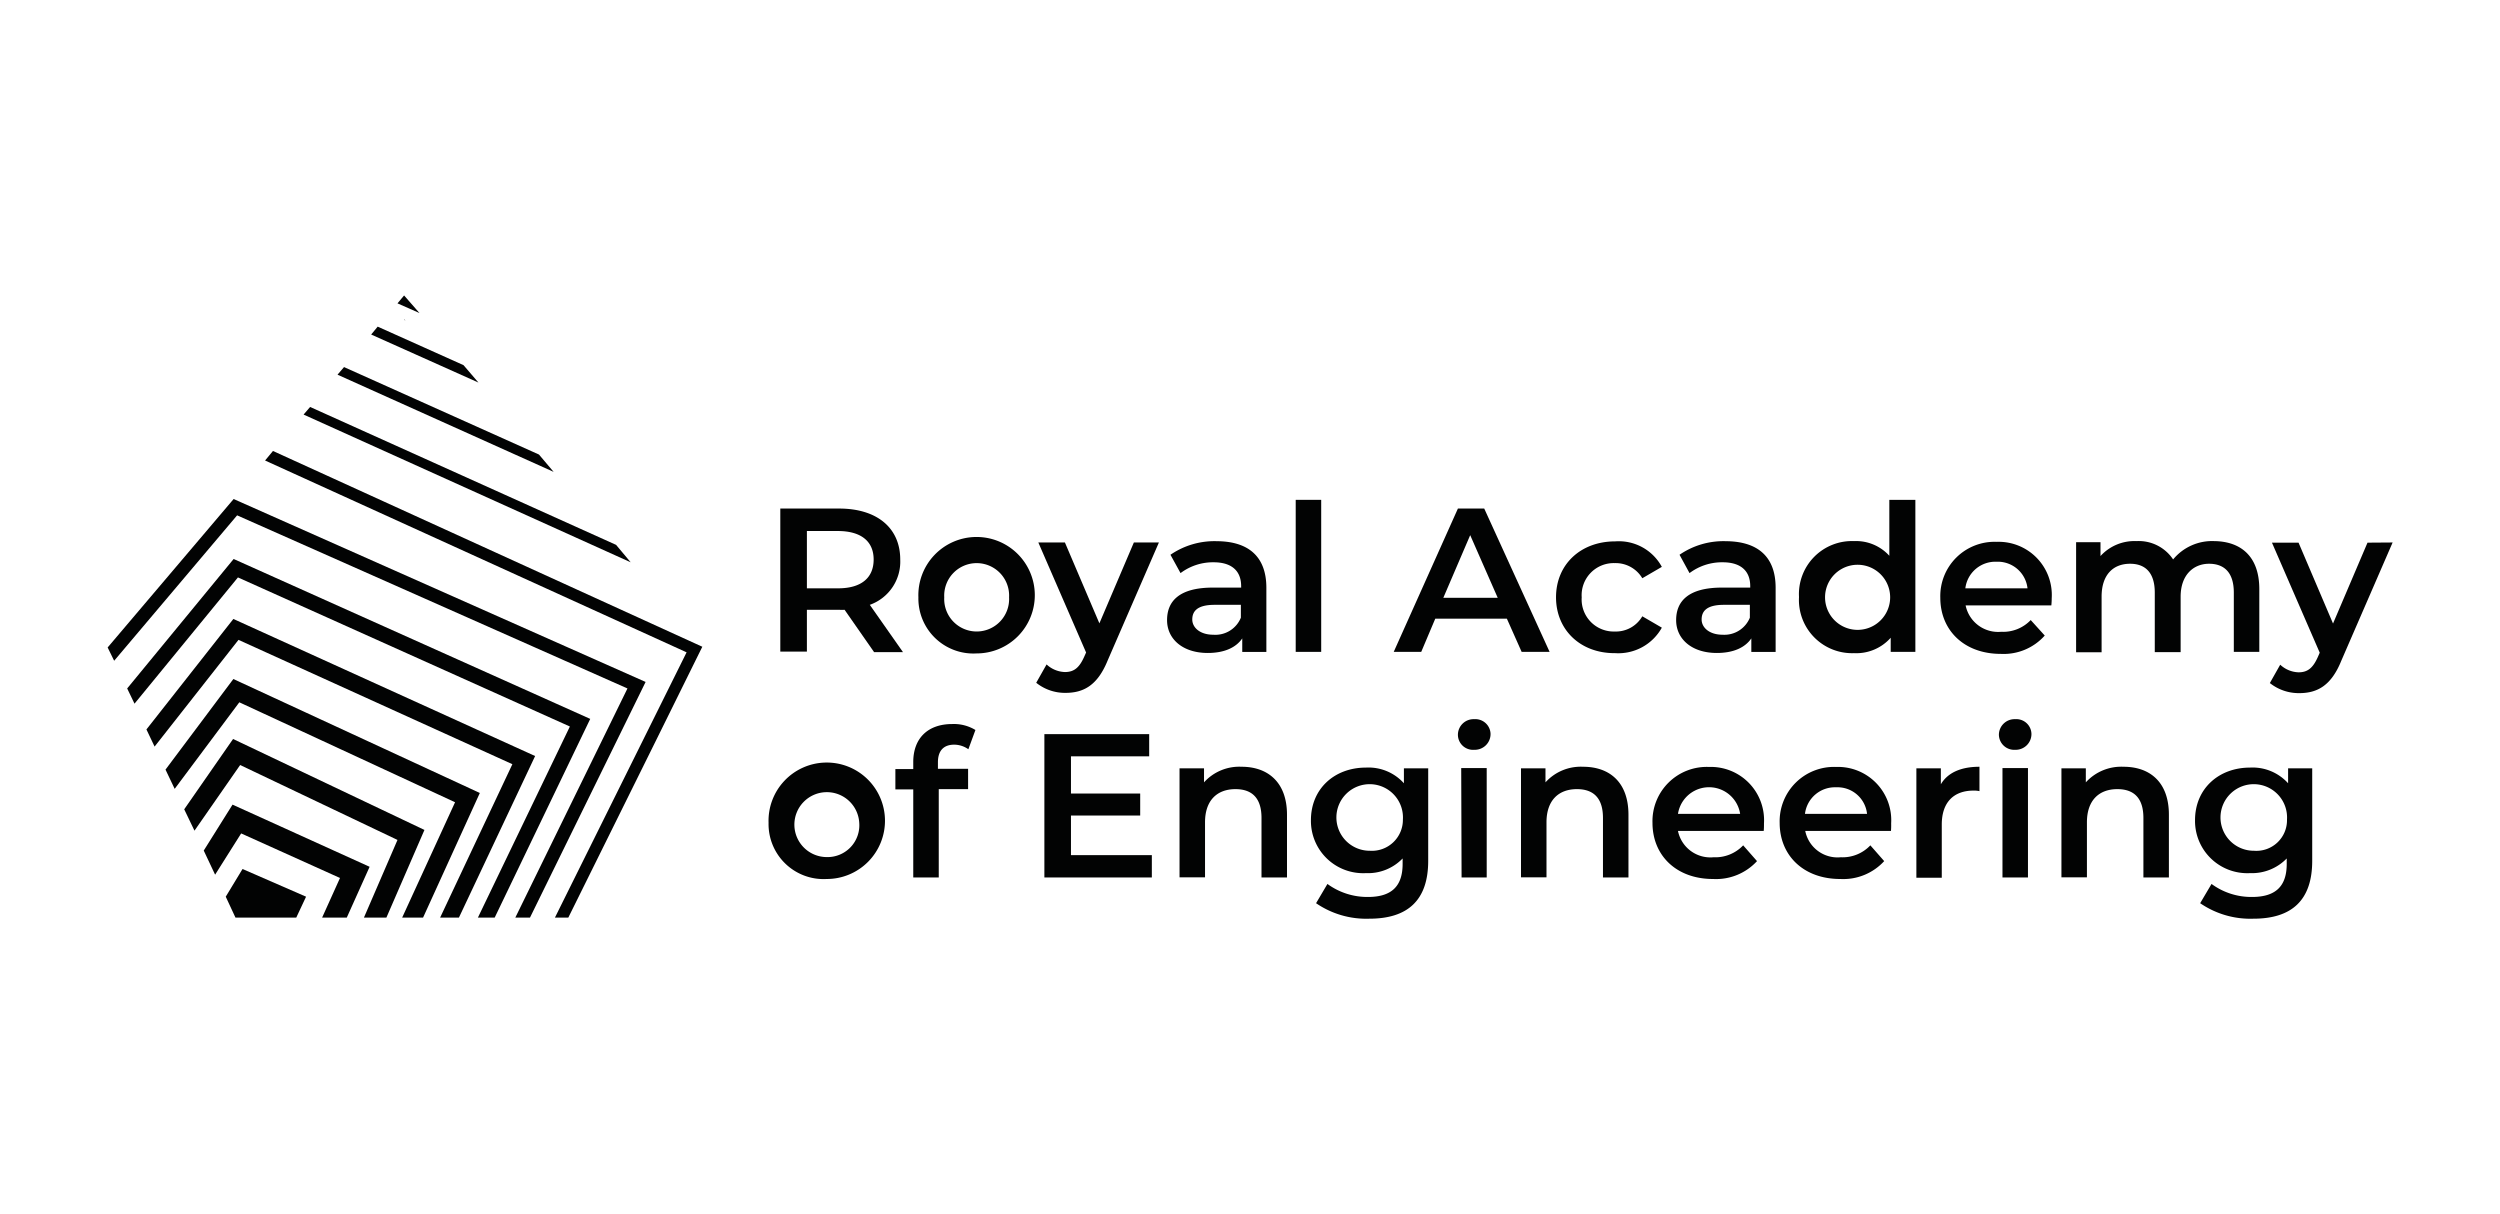 <svg width="260.9" height="126.7" id="Capa_1" data-name="Capa 1" xmlns="http://www.w3.org/2000/svg" viewBox="0 0 272.65 87.16"><defs><style>.cls-1{fill:#020303;}</style></defs><polygon class="cls-1" points="44.07 9.6 43.35 10.46 45.75 11.52 44.07 9.6"/><polygon class="cls-1" points="44.07 12.26 44.21 12.32 44.13 12.23 44.07 12.26"/><polygon class="cls-1" points="24.62 75.17 25.68 77.45 32.31 77.45 33.38 75.17 26.45 72.15 24.62 75.17"/><polygon class="cls-1" points="22.22 70.14 23.46 72.77 26.3 68.27 37.08 73.13 35.13 77.45 37.82 77.45 40.31 71.91 25.36 65.13 22.22 70.14"/><polygon class="cls-1" points="20.09 65.64 21.21 67.97 26.19 60.81 43.35 68.98 39.69 77.45 42.14 77.45 46.29 67.89 25.42 57.97 20.09 65.64"/><polygon class="cls-1" points="18.05 61.31 19.05 63.41 26.1 53.97 49.63 64.87 43.86 77.45 46.14 77.45 52.33 63.86 25.45 51.43 18.05 61.31"/><polygon class="cls-1" points="15.97 56.93 16.86 58.8 26.01 47.16 55.88 60.72 48 77.45 50.05 77.45 58.36 59.83 25.45 44.88 15.97 56.93"/><polygon class="cls-1" points="13.87 52.46 14.67 54.12 25.95 40.35 62.15 56.61 52.12 77.45 53.95 77.45 64.37 55.78 25.48 38.34 13.87 52.46"/><polygon class="cls-1" points="11.74 47.99 11.71 47.9 11.74 47.99 12.45 49.44 25.86 33.58 68.43 52.46 56.2 77.45 57.8 77.45 70.41 51.75 25.48 31.8 11.74 47.99"/><polygon class="cls-1" points="33.11 22.59 68.78 38.7 67.19 36.8 33.82 21.76 33.11 22.59"/><polygon class="cls-1" points="36.81 18.24 60.38 28.84 58.78 26.95 37.52 17.41 36.81 18.24"/><polygon class="cls-1" points="40.48 13.86 52.18 19.1 50.55 17.2 41.19 13 40.48 13.86"/><polygon class="cls-1" points="28.91 27.6 74.88 48.52 60.52 77.45 61.98 77.45 71.51 58.2 76.6 47.9 76.57 47.9 29.77 26.56 28.91 27.6"/><path class="cls-1" d="M95.31,48.47l-3.2-4.59a4.09,4.09,0,0,1-.59,0H88v4.56H85.1V32.84h6.42c4.11,0,6.66,2.1,6.66,5.56a5,5,0,0,1-3.32,4.94l3.62,5.16H95.31ZM91.37,35.29H88v6.25h3.4c2.55,0,3.88-1.16,3.88-3.14S93.92,35.29,91.37,35.29Z"/><path class="cls-1" d="M100.16,42.52a6.35,6.35,0,1,1,6.34,6.12A6,6,0,0,1,100.16,42.52Zm9.89,0a3.54,3.54,0,1,0-7.07,0,3.54,3.54,0,1,0,7.07,0Z"/><path class="cls-1" d="M126.39,36.54,120.8,49.41c-1.1,2.7-2.61,3.53-4.59,3.53a5,5,0,0,1-3.2-1.1l1.13-2a3.08,3.08,0,0,0,2,.83c1,0,1.57-.48,2.1-1.66l.21-.47-5.21-12h2.9l3.76,8.82,3.76-8.82Z"/><path class="cls-1" d="M138.11,41.48v7h-2.63V47c-.68,1-1.95,1.59-3.76,1.59-2.72,0-4.44-1.51-4.44-3.58s1.33-3.55,5-3.55h3.08V41.3c0-1.63-1-2.6-3-2.6a5.87,5.87,0,0,0-3.61,1.18l-1.1-2a8.47,8.47,0,0,1,5.07-1.48C136.13,36.42,138.11,38.05,138.11,41.48Zm-2.78,3.26v-1.4h-2.87c-1.9,0-2.43.71-2.43,1.6s.86,1.66,2.28,1.66A3,3,0,0,0,135.33,44.74Z"/><path class="cls-1" d="M141.31,31.89h2.78V48.47h-2.78Z"/><path class="cls-1" d="M164.34,44.85h-7.81L155,48.47h-3l7-15.63h2.87L169,48.47h-3.05Zm-1-2.28-3-6.83-2.93,6.83Z"/><path class="cls-1" d="M169.7,42.52c0-3.59,2.69-6.1,6.45-6.1a5.33,5.33,0,0,1,5.09,2.78l-2.13,1.24a3.38,3.38,0,0,0-3-1.65,3.5,3.5,0,0,0-3.61,3.73,3.5,3.5,0,0,0,3.61,3.73,3.33,3.33,0,0,0,3-1.66l2.13,1.24a5.43,5.43,0,0,1-5.09,2.78C172.36,48.64,169.7,46.07,169.7,42.52Z"/><path class="cls-1" d="M193.65,41.48v7H191V47c-.68,1-1.95,1.59-3.76,1.59-2.72,0-4.44-1.51-4.44-3.58s1.34-3.55,5-3.55h3.08V41.3c0-1.63-1-2.6-3-2.6a5.88,5.88,0,0,0-3.62,1.18l-1.09-2a8.44,8.44,0,0,1,5.06-1.48C191.66,36.42,193.65,38.05,193.65,41.48Zm-2.81,3.26v-1.4H188c-1.89,0-2.42.71-2.42,1.6s.86,1.66,2.28,1.66A3,3,0,0,0,190.84,44.74Z"/><path class="cls-1" d="M208.89,31.89V48.47H206.2V46.93a5,5,0,0,1-4,1.68,5.8,5.8,0,0,1-6-6.12,5.78,5.78,0,0,1,6-6.1,4.9,4.9,0,0,1,3.85,1.6v-6.1Zm-2.75,10.63a3.55,3.55,0,1,0-7.1,0,3.55,3.55,0,1,0,7.1,0Z"/><path class="cls-1" d="M223.72,43.4h-9.35a3.62,3.62,0,0,0,3.88,2.88A4.15,4.15,0,0,0,221.47,45L223,46.69a6,6,0,0,1-4.79,2c-4,0-6.6-2.57-6.6-6.12a5.92,5.92,0,0,1,6.15-6.1,5.8,5.8,0,0,1,6,6.15A8.11,8.11,0,0,1,223.72,43.4Zm-9.38-1.86h6.78a3.26,3.26,0,0,0-3.38-2.9A3.3,3.3,0,0,0,214.34,41.54Z"/><path class="cls-1" d="M246.4,41.63v6.84h-2.78V42c0-2.13-1-3.14-2.7-3.14s-3.1,1.22-3.1,3.59V48.5H235V42c0-2.13-1-3.14-2.69-3.14-1.87,0-3.11,1.22-3.11,3.59v6.06h-2.78v-12h2.66v1.51A5,5,0,0,1,233,36.39a4.5,4.5,0,0,1,4,2,5.5,5.5,0,0,1,4.47-2C244.39,36.42,246.4,38.05,246.4,41.63Z"/><path class="cls-1" d="M260.94,36.54l-5.6,12.9c-1.09,2.7-2.6,3.53-4.59,3.53a5.06,5.06,0,0,1-3.2-1.1l1.13-2a3.08,3.08,0,0,0,2,.83c1,0,1.57-.48,2.1-1.66l.21-.48-5.21-12h2.9l3.76,8.82,3.76-8.82Z"/><path class="cls-1" d="M83.82,67.12a6.35,6.35,0,1,1,6.34,6.12A6,6,0,0,1,83.82,67.12Zm9.89,0a3.54,3.54,0,1,0-3.55,3.73A3.47,3.47,0,0,0,93.71,67.12Z"/><path class="cls-1" d="M102.29,60.51v.71h3.29v2.22h-3.2v9.63H99.6v-9.6H97.65V61.25H99.6v-.77c0-2.51,1.51-4.14,4.26-4.14a4.52,4.52,0,0,1,2.52.65l-.77,2.1a2.7,2.7,0,0,0-1.54-.5C102.92,58.59,102.29,59.24,102.29,60.51Z"/><path class="cls-1" d="M125.62,70.64v2.43H113.9V57.44h11.43v2.42H116.8v4.06h7.55v2.4H116.8v4.32Z"/><path class="cls-1" d="M140.36,66.23v6.84h-2.78V66.58c0-2.13-1-3.14-2.84-3.14-2,0-3.32,1.22-3.32,3.62v6h-2.78V61.17h2.67V62.7A5.18,5.18,0,0,1,135.42,61C138.23,61,140.36,62.65,140.36,66.23Z"/><path class="cls-1" d="M155.76,61.14V71.26c0,4.32-2.25,6.31-6.43,6.31a9.66,9.66,0,0,1-5.8-1.69l1.24-2.1a7.36,7.36,0,0,0,4.42,1.42c2.63,0,3.78-1.22,3.78-3.61V71a5.24,5.24,0,0,1-4,1.6,5.7,5.7,0,0,1-6-5.77c0-3.46,2.6-5.74,6-5.74a5.19,5.19,0,0,1,4.14,1.71V61.17h2.64ZM153,66.76a3.63,3.63,0,1,0-3.61,3.4A3.38,3.38,0,0,0,153,66.76Z"/><path class="cls-1" d="M159,57.49a1.71,1.71,0,0,1,1.78-1.68,1.66,1.66,0,0,1,1.78,1.6,1.72,1.72,0,0,1-1.78,1.74A1.65,1.65,0,0,1,159,57.49Zm.36,3.65h2.78V73.07H159.4Z"/><path class="cls-1" d="M177.6,66.23v6.84h-2.78V66.58c0-2.13-1-3.14-2.84-3.14-2,0-3.32,1.22-3.32,3.62v6h-2.78V61.17h2.67V62.7A5.18,5.18,0,0,1,172.66,61C175.5,61,177.6,62.65,177.6,66.23Z"/><path class="cls-1" d="M192.35,68H183a3.61,3.61,0,0,0,3.88,2.87,4.18,4.18,0,0,0,3.23-1.3l1.51,1.72a6.07,6.07,0,0,1-4.8,1.95c-4,0-6.6-2.57-6.6-6.12a5.92,5.92,0,0,1,6.16-6.1,5.81,5.81,0,0,1,6,6.15C192.38,67.41,192.38,67.74,192.35,68ZM183,66.14h6.78a3.43,3.43,0,0,0-6.78,0Z"/><path class="cls-1" d="M206.23,68h-9.35a3.59,3.59,0,0,0,3.87,2.87,4.16,4.16,0,0,0,3.23-1.3l1.51,1.72a6.06,6.06,0,0,1-4.8,1.95c-4,0-6.6-2.57-6.6-6.12a5.93,5.93,0,0,1,6.16-6.1,5.81,5.81,0,0,1,6,6.15A8.11,8.11,0,0,1,206.23,68Zm-9.38-1.86h6.77a3.24,3.24,0,0,0-3.37-2.9A3.29,3.29,0,0,0,196.85,66.14Z"/><path class="cls-1" d="M215.88,61v2.66a2.5,2.5,0,0,0-.65-.06c-2.13,0-3.46,1.25-3.46,3.7V73.1H209V61.17h2.67v1.74C212.42,61.64,213.87,61,215.88,61Z"/><path class="cls-1" d="M218,57.49a1.71,1.71,0,0,1,1.78-1.68,1.65,1.65,0,0,1,1.77,1.6,1.72,1.72,0,0,1-1.77,1.74A1.67,1.67,0,0,1,218,57.49Zm.39,3.65h2.78V73.07h-2.78Z"/><path class="cls-1" d="M236.54,66.23v6.84h-2.78V66.58c0-2.13-1-3.14-2.84-3.14-2,0-3.32,1.22-3.32,3.62v6h-2.78V61.17h2.66V62.7A5.22,5.22,0,0,1,231.6,61C234.44,61,236.54,62.65,236.54,66.23Z"/><path class="cls-1" d="M252.17,61.14V71.26c0,4.32-2.25,6.31-6.42,6.31a9.66,9.66,0,0,1-5.8-1.69l1.24-2.1a7.33,7.33,0,0,0,4.41,1.42c2.64,0,3.79-1.22,3.79-3.61V71a5.28,5.28,0,0,1-4,1.6,5.7,5.7,0,0,1-6-5.77c0-3.46,2.61-5.74,6-5.74a5.22,5.22,0,0,1,4.15,1.71V61.17h2.63Zm-2.75,5.62a3.63,3.63,0,1,0-3.61,3.4A3.34,3.34,0,0,0,249.42,66.76Z"/></svg>